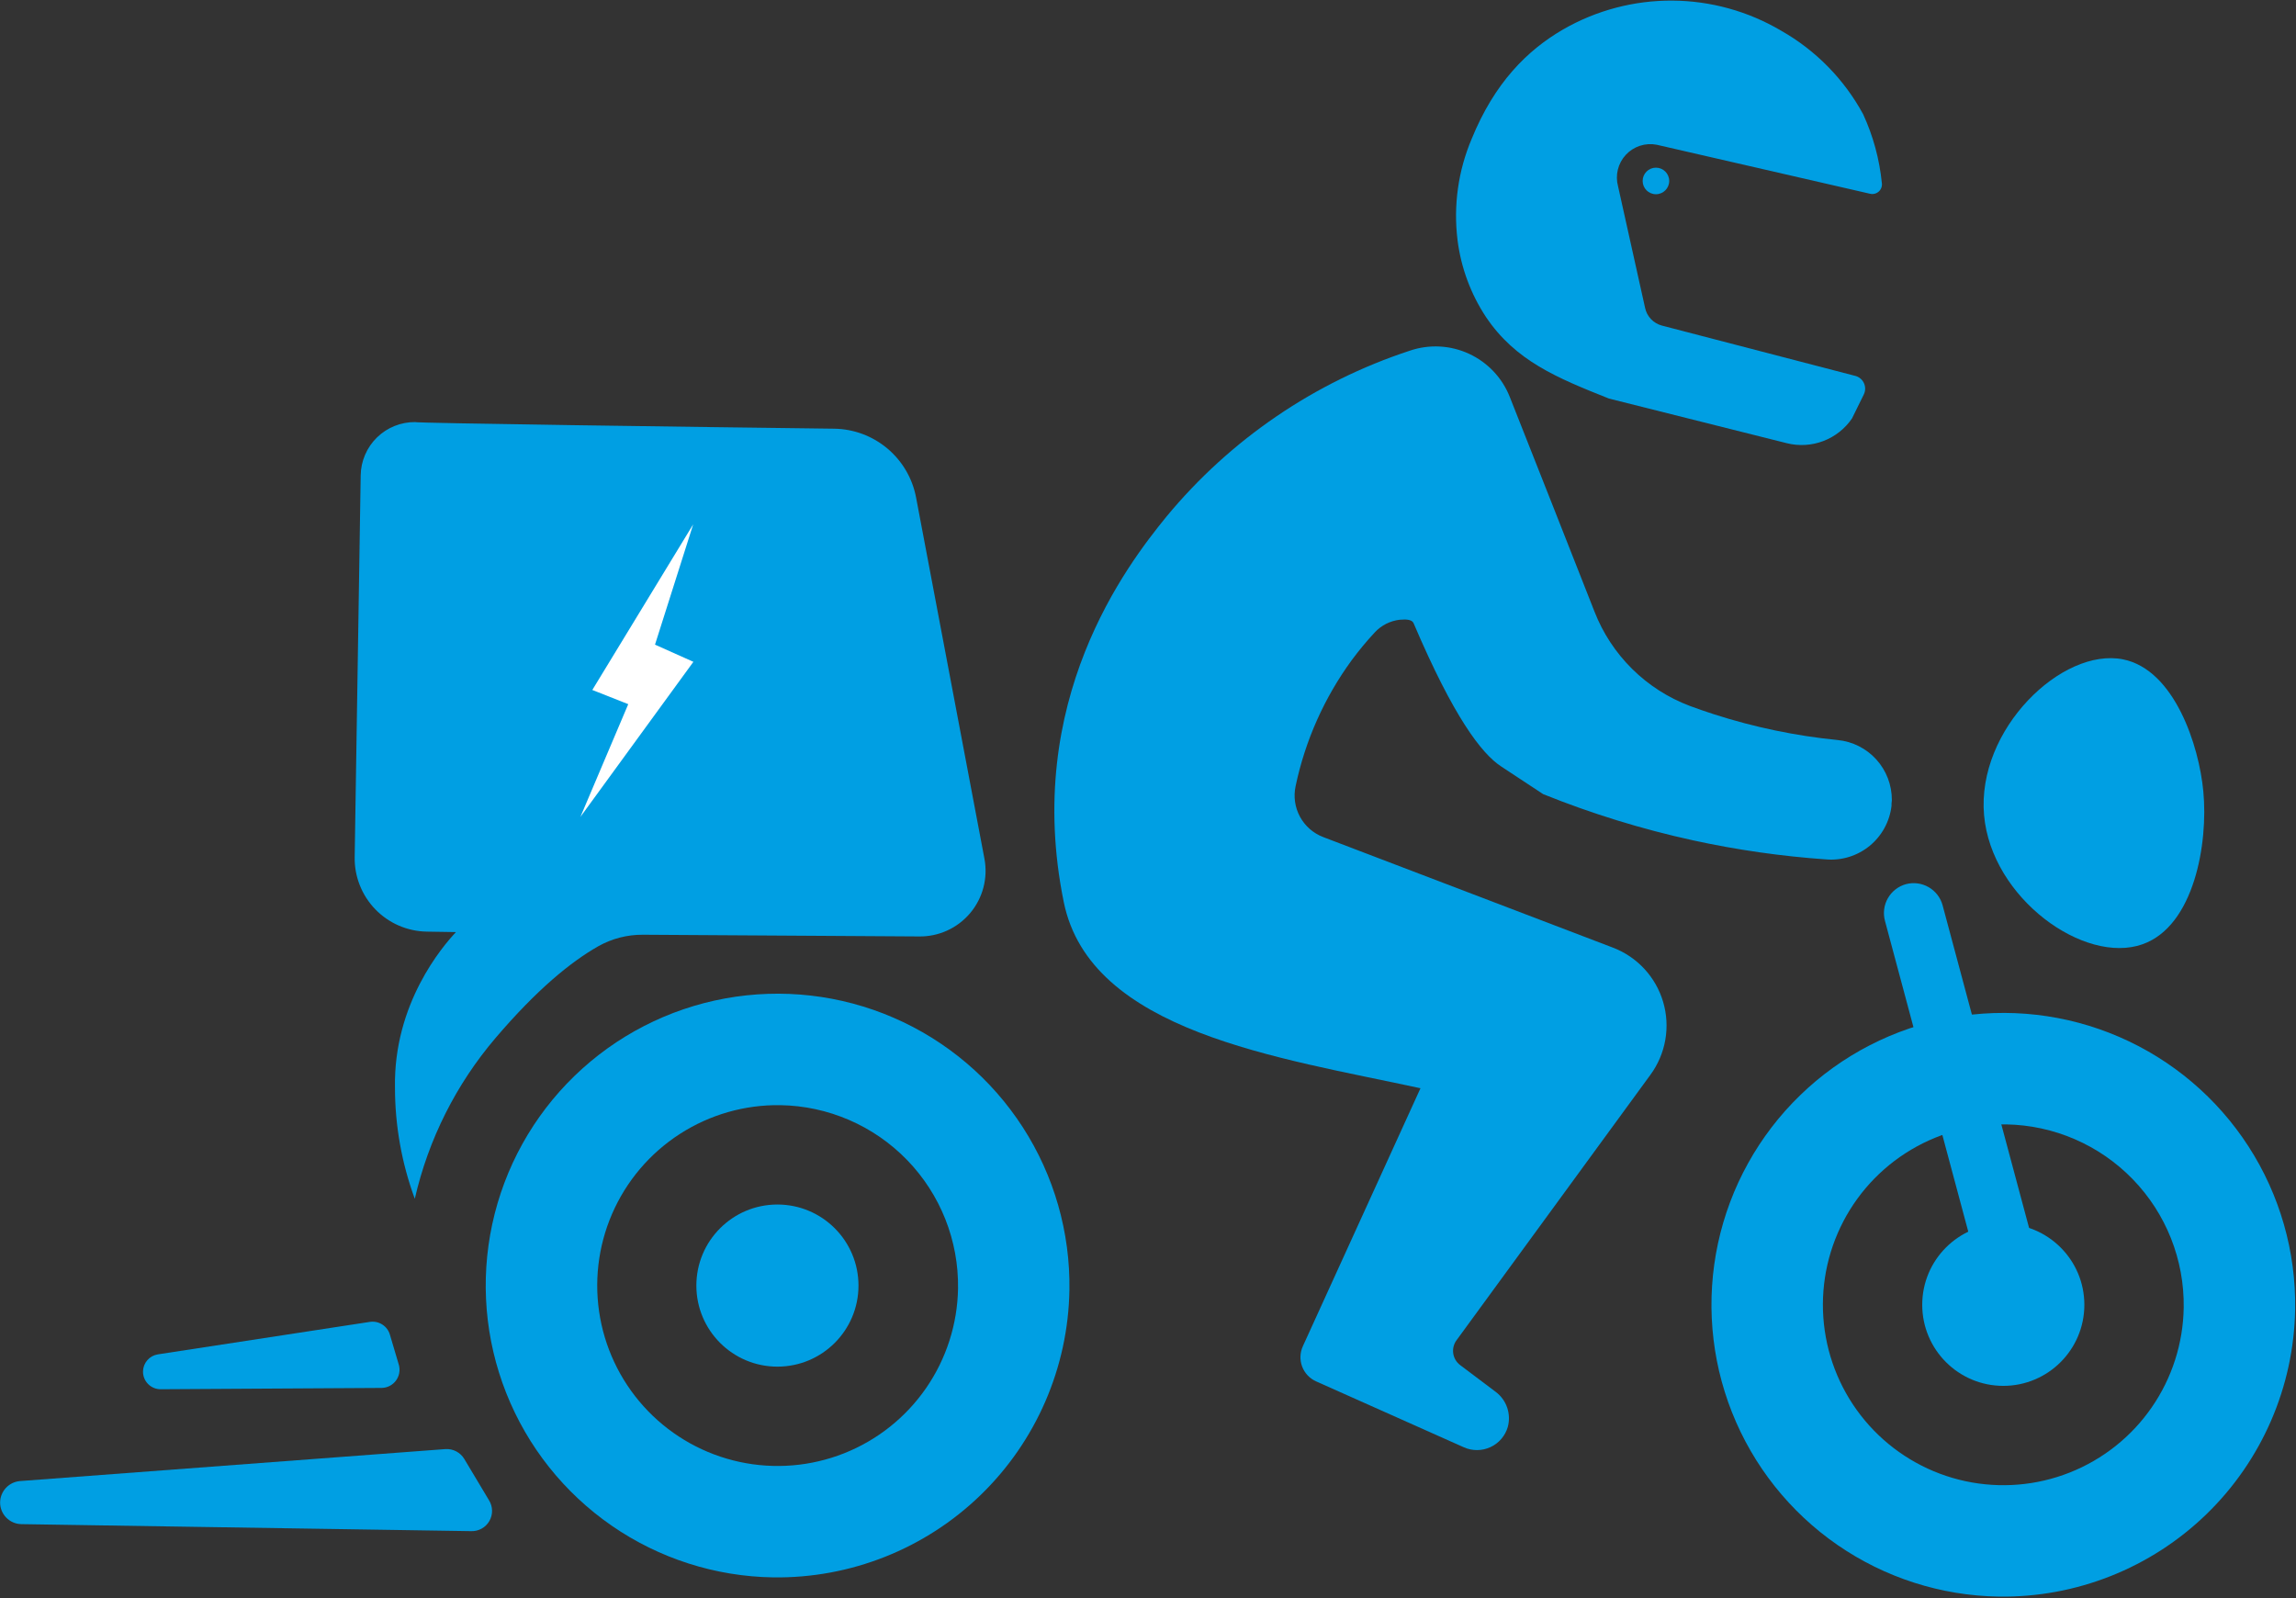 <svg width="1165" height="811" viewBox="0 0 1165 811" fill="none" xmlns="http://www.w3.org/2000/svg">
<rect x="0" y="0" width="1165" height="811" fill="#333333" stroke="none"/>
<path d="M394.467 693.446C417.182 693.446 435.597 675.031 435.597 652.316C435.597 629.6 417.182 611.186 394.467 611.186C371.751 611.186 353.337 629.6 353.337 652.316C353.337 675.031 371.751 693.446 394.467 693.446Z" fill="#009FE3"/>
<path d="M392.254 800.377C362.965 799.923 334.47 790.793 310.37 774.143C286.271 757.493 267.651 734.07 256.864 706.837C246.077 679.603 243.608 649.783 249.77 621.147C255.932 592.51 270.447 566.345 291.481 545.958C312.514 525.572 339.121 511.881 367.935 506.617C396.75 501.352 426.479 504.751 453.362 516.383C480.245 528.015 503.075 547.358 518.964 571.966C534.853 596.574 543.088 625.341 542.628 654.629C541.966 693.881 525.764 731.269 497.574 758.592C469.384 785.915 431.508 800.942 392.254 800.377ZM396.008 560.77C377.905 560.488 360.125 565.579 344.916 575.401C329.706 585.223 317.751 599.334 310.561 615.95C303.371 632.566 301.269 650.941 304.522 668.751C307.775 686.562 316.236 703.008 328.835 716.01C341.434 729.012 357.605 737.986 375.304 741.798C393.003 745.61 411.435 744.088 428.27 737.425C445.104 730.761 459.584 719.256 469.88 704.363C480.176 689.471 485.825 671.86 486.112 653.757C486.47 629.468 477.17 606.029 460.256 588.593C443.342 571.157 420.197 561.15 395.907 560.77H396.008Z" fill="#009FE3"/>
<path d="M1016.48 703.2C1039.19 703.2 1057.61 684.785 1057.61 662.069C1057.61 639.354 1039.19 620.939 1016.48 620.939C993.761 620.939 975.347 639.354 975.347 662.069C975.347 684.785 993.761 703.2 1016.48 703.2Z" fill="#009FE3"/>
<path d="M1014.16 810.134C984.878 809.673 956.386 800.538 932.291 783.884C908.196 767.23 889.581 743.805 878.799 716.571C868.018 689.338 865.554 659.518 871.719 630.884C877.885 602.25 892.403 576.088 913.437 555.705C934.472 535.322 961.078 521.634 989.892 516.372C1018.71 511.11 1048.43 514.511 1075.31 526.144C1102.2 537.777 1125.02 557.12 1140.91 581.727C1156.8 606.334 1165.03 635.099 1164.57 664.386C1163.91 703.645 1147.7 741.038 1119.51 768.361C1091.31 795.685 1053.42 810.708 1014.16 810.134ZM1017.92 570.528C999.816 570.245 982.036 575.336 966.827 585.158C951.618 594.98 939.662 609.091 932.472 625.707C925.282 642.323 923.181 660.698 926.433 678.509C929.686 696.319 938.147 712.765 950.746 725.767C963.345 738.769 979.516 747.744 997.215 751.555C1014.91 755.367 1033.35 753.845 1050.18 747.182C1067.02 740.519 1081.5 729.013 1091.79 714.121C1102.09 699.228 1107.74 681.617 1108.02 663.514C1108.38 639.242 1099.1 615.819 1082.2 598.386C1065.31 580.952 1042.19 570.934 1017.92 570.528Z" fill="#009FE3"/>
<path d="M967.062 448.638C970.959 447.594 975.113 448.14 978.608 450.158C982.103 452.175 984.653 455.498 985.698 459.396L1037.04 650.943L1007.78 658.787L956.434 467.24C955.395 463.364 955.929 459.236 957.919 455.752C959.91 452.268 963.196 449.711 967.062 448.638Z" fill="#009FE3"/>
<path d="M1077.28 334.571C1046.41 328.336 1002.9 370.003 1006.72 413.613C1010.44 455.782 1057.61 489.638 1087.17 479.113C1113.39 469.794 1120.49 427.793 1117.98 401.613C1115.83 378.282 1103.3 339.834 1077.28 334.571Z" fill="#009FE3"/>
<path d="M210.771 214.17C209.665 214.706 354.676 216.684 423.226 217.522C433.125 217.651 442.675 221.2 450.256 227.566C457.838 233.932 462.985 242.723 464.825 252.451L499.519 435.776C500.423 440.62 500.24 445.604 498.983 450.369C497.726 455.133 495.428 459.559 492.253 463.328C489.078 467.096 485.106 470.112 480.623 472.159C476.141 474.206 471.26 475.232 466.333 475.163L326.283 474.292C318.34 474.222 310.516 476.233 303.59 480.124C289.645 488.069 272.583 501.913 251.465 526.651C231.422 550.158 217.357 578.16 210.469 608.274C203.817 590.197 200.413 571.087 200.413 551.825C199.642 509.153 224.648 480.091 231.353 472.951L216.57 472.716C206.713 472.557 197.322 468.493 190.459 461.417C183.596 454.34 179.822 444.829 179.965 434.972L183.016 241.188C183.122 233.927 186.103 227.005 191.307 221.94C196.51 216.875 203.51 214.081 210.771 214.17Z" fill="#009FE3"/>
<path d="M742.846 734.406C744.973 735.343 747.275 735.815 749.598 735.789C751.922 735.763 754.213 735.241 756.318 734.257C758.423 733.273 760.293 731.849 761.803 730.083C763.312 728.316 764.427 726.247 765.071 724.015C765.941 720.779 765.822 717.358 764.728 714.191C763.635 711.024 761.617 708.258 758.936 706.249L740.869 692.639C738.968 691.2 737.711 689.069 737.372 686.709C737.033 684.349 737.639 681.951 739.059 680.035L837.442 545.349C841.29 540.095 843.872 534.024 844.989 527.609C846.106 521.194 845.726 514.608 843.881 508.363C842.035 502.118 838.772 496.384 834.347 491.607C829.922 486.83 824.454 483.139 818.369 480.821L671.414 424.741C666.368 422.818 662.178 419.15 659.607 414.401C657.036 409.652 656.254 404.139 657.402 398.863C662.26 375.776 671.973 353.986 685.895 334.939C689.507 330.054 693.39 325.376 697.526 320.927C700.865 317.302 705.4 315.004 710.298 314.457C713.851 314.122 716.533 314.457 717.27 316.234C737.651 364.035 751.763 382.303 761.551 388.807L783.004 402.952C807.677 412.893 833.142 420.742 859.13 426.417C881.36 431.26 903.911 434.487 926.608 436.071C934.575 436.725 942.485 434.259 948.67 429.194C954.855 424.128 958.831 416.859 959.76 408.919C959.76 408.047 959.76 407.142 959.927 406.237V405.902C959.954 398.316 957.147 390.994 952.056 385.37C946.965 379.746 939.958 376.226 932.407 375.499C911.086 373.377 890.05 368.995 869.656 362.426C865.466 361.085 861.376 359.643 857.454 358.202C846.48 354.065 836.498 347.665 828.159 339.418C819.82 331.171 813.309 321.262 809.05 310.334C794.748 273.953 780.423 237.65 766.076 201.425C762.256 191.732 754.846 183.884 745.388 179.513C735.929 175.143 725.15 174.587 715.292 177.961C667.033 193.81 624.244 222.991 591.869 262.131C571.756 286.803 518.961 355.554 539.744 457.658C553.152 523.694 648.921 536.6 720.756 552.187L661.089 683.052C660.345 684.664 659.928 686.407 659.862 688.181C659.796 689.955 660.084 691.724 660.708 693.386C661.331 695.049 662.279 696.57 663.495 697.863C664.711 699.156 666.172 700.195 667.793 700.919L742.846 734.406Z" fill="#009FE3"/>
<path d="M948.9 98.319C949.67 98.499 950.472 98.489 951.238 98.291C952.004 98.094 952.71 97.713 953.297 97.183C953.883 96.652 954.332 95.987 954.606 95.245C954.879 94.503 954.969 93.706 954.867 92.922C953.664 80.808 950.447 68.98 945.347 57.926C935.723 40.205 921.322 25.538 903.781 15.589C887.052 5.696 867.997 0.421 848.562 0.303C829.127 0.185 810.01 5.229 793.162 14.919C774.994 25.444 758.368 41.937 746.736 70.463C739.868 86.663 737.394 104.388 739.563 121.85C741.315 135.778 746.246 149.117 753.977 160.835C768.893 183.026 789.81 191.674 816.392 202.233L906.664 224.893C912.797 226.421 919.252 226.035 925.16 223.788C931.068 221.541 936.147 217.54 939.715 212.323L945.749 200.054C946.156 199.186 946.372 198.241 946.383 197.282C946.394 196.324 946.199 195.374 945.811 194.497C945.424 193.62 944.852 192.837 944.136 192.199C943.42 191.562 942.575 191.086 941.66 190.803L843.343 165.226C841.213 164.68 839.277 163.55 837.755 161.963C836.232 160.375 835.184 158.394 834.728 156.243L821.018 94.564C820.258 91.781 820.22 88.85 820.908 86.048C821.596 83.247 822.988 80.667 824.951 78.552C826.914 76.438 829.384 74.86 832.127 73.966C834.87 73.073 837.796 72.894 840.628 73.446L948.9 98.319Z" fill="#009FE3"/>
<path d="M840.227 98.553C843.948 98.553 846.965 95.537 846.965 91.816C846.965 88.095 843.948 85.078 840.227 85.078C836.506 85.078 833.489 88.095 833.489 91.816C833.489 95.537 836.506 98.553 840.227 98.553Z" fill="#009FE3"/>
<path d="M10.82 773.364L239.03 776.917C240.892 776.987 242.739 776.549 244.371 775.648C246.003 774.748 247.359 773.42 248.293 771.807C249.227 770.194 249.704 768.357 249.672 766.493C249.641 764.63 249.102 762.81 248.114 761.229L235.577 740.279C234.594 738.644 233.179 737.313 231.487 736.432C229.795 735.55 227.893 735.153 225.99 735.284L10.116 751.508C7.411 751.739 4.888 752.963 3.031 754.943C1.175 756.924 0.116 759.521 0.06 762.235C0.015 765.136 1.123 767.937 3.14 770.024C5.157 772.11 7.919 773.311 10.82 773.364Z" fill="#009FE3"/>
<path d="M193.776 704.244L81.515 704.914C80.33 704.919 79.156 704.687 78.061 704.232C76.967 703.778 75.974 703.11 75.14 702.267C74.307 701.424 73.65 700.424 73.208 699.325C72.766 698.225 72.547 697.048 72.565 695.863C72.603 693.765 73.38 691.747 74.76 690.165C76.139 688.583 78.033 687.538 80.107 687.215L187.776 670.723C189.949 670.416 192.161 670.9 194.007 672.088C195.853 673.276 197.21 675.087 197.832 677.192L202.391 692.578C202.762 693.925 202.823 695.338 202.568 696.711C202.313 698.085 201.75 699.382 200.92 700.506C200.09 701.629 199.016 702.549 197.778 703.197C196.541 703.845 195.172 704.202 193.776 704.244Z" fill="#009FE3"/>
<path d="M351.728 266.059L300.542 350.095L318.777 357.302L294.508 414.489L351.829 335.815L332.353 327.1L351.728 266.059Z" fill="white"/>
</svg>

